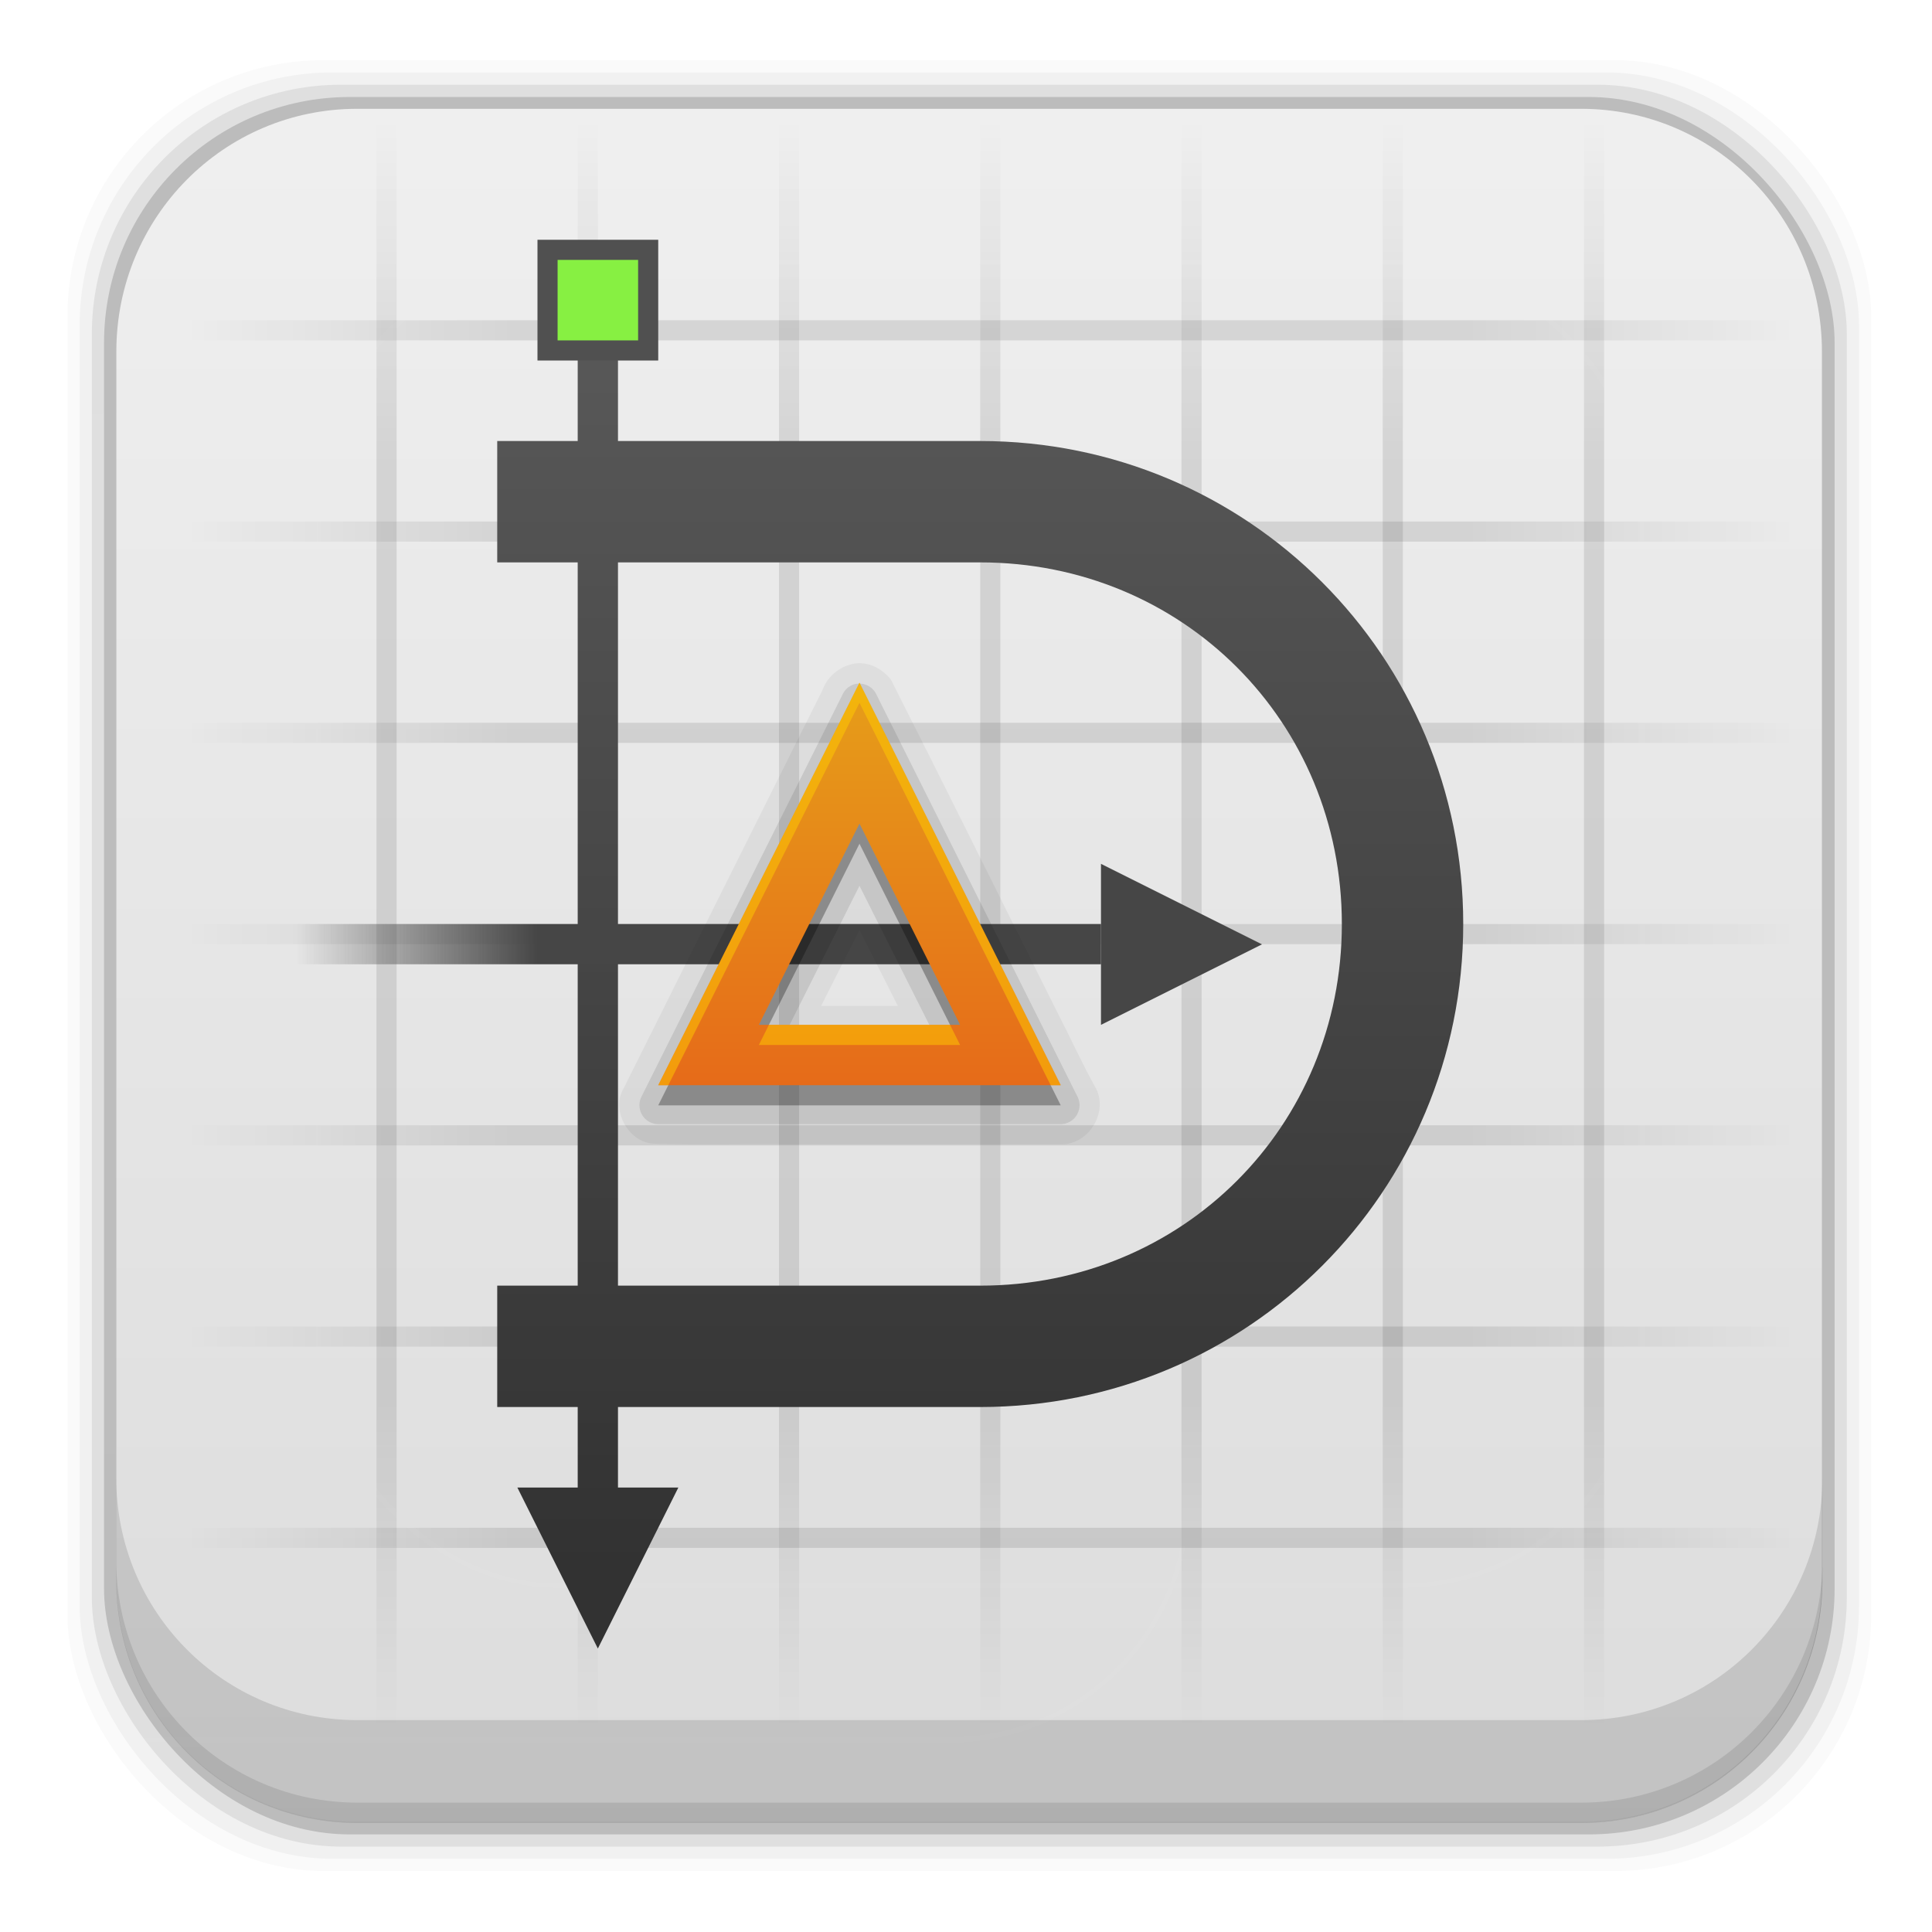<?xml version="1.0" encoding="UTF-8" standalone="no"?>
<!-- Created with Inkscape (http://www.inkscape.org/) -->

<svg
   xmlns:dc="http://purl.org/dc/elements/1.1/"
   xmlns:cc="http://creativecommons.org/ns#"
   xmlns:rdf="http://www.w3.org/1999/02/22-rdf-syntax-ns#"
   xmlns:svg="http://www.w3.org/2000/svg"
   xmlns="http://www.w3.org/2000/svg"
   xmlns:xlink="http://www.w3.org/1999/xlink"
   xmlns:sodipodi="http://sodipodi.sourceforge.net/DTD/sodipodi-0.dtd"
   xmlns:inkscape="http://www.inkscape.org/namespaces/inkscape"
   id="svg2"
   height="96"
   width="96"
   version="1.1"
   inkscape:version="0.48.5 r10040"
   sodipodi:docname="dia.svg">
  <sodipodi:namedview
     pagecolor="#ffffff"
     bordercolor="#666666"
     borderopacity="1"
     objecttolerance="10"
     gridtolerance="10"
     guidetolerance="10"
     inkscape:pageopacity="0"
     inkscape:pageshadow="2"
     inkscape:window-width="640"
     inkscape:window-height="480"
     id="namedview52957" />
  <defs
     id="defs4">
    <linearGradient
       id="linearGradient3613-6"
       y2="138.66"
       gradientUnits="userSpaceOnUse"
       x2="48"
       y1="20.221"
       x1="48">
      <stop
         id="stop3739-73"
         stop-color="#fff"
         offset="0" />
      <stop
         id="stop3741-93"
         stop-color="#fff"
         stop-opacity="0"
         offset="1" />
    </linearGradient>
    <clipPath
       id="clipPath3613-5">
      <rect
         id="rect3615-80"
         rx="6"
         ry="6"
         height="84"
         width="84"
         y="6"
         x="6"
         fill="#fff" />
    </clipPath>
    <filter
       id="filter3794-72"
       height="1.384"
       width="1.384"
       color-interpolation-filters="sRGB"
       y="-.192"
       x="-.192">
      <feGaussianBlur
         id="feGaussianBlur3796-97"
         stdDeviation="5.28" />
    </filter>
    <linearGradient
       id="linearGradient3825">
      <stop
         id="stop3827"
         offset="0" />
      <stop
         id="stop3833"
         offset="0.6" />
      <stop
         id="stop3829"
         stop-opacity="0"
         offset="1" />
    </linearGradient>
    <clipPath
       id="clipPath3613-74">
      <rect
         id="rect3615-61"
         rx="6"
         ry="6"
         height="84"
         width="84"
         y="6"
         x="6"
         fill="#fff" />
    </clipPath>
    <filter
       id="filter3794-2"
       height="1.384"
       width="1.384"
       color-interpolation-filters="sRGB"
       y="-.192"
       x="-.192">
      <feGaussianBlur
         id="feGaussianBlur3796-74"
         stdDeviation="5.28" />
    </filter>
    <linearGradient
       id="linearGradient14009"
       y2="5.988"
       gradientUnits="userSpaceOnUse"
       x2="48"
       gradientTransform="matrix(1.063 0 0 1.063 -2.77 -3.644)"
       y1="90"
       x1="48">
      <stop
         id="stop3702-0"
         stop-color="#dcdcdc"
         offset="0" />
      <stop
         id="stop3704-2"
         stop-color="#f0f0f0"
         offset="1" />
    </linearGradient>
    <linearGradient
       id="linearGradient14028"
       y2="8"
       xlink:href="#linearGradient3825"
       spreadMethod="reflect"
       gradientUnits="userSpaceOnUse"
       x2="15"
       gradientTransform="translate(-98.033 949.91)"
       y1="48"
       x1="15" />
    <linearGradient
       id="linearGradient14030"
       y2="8"
       xlink:href="#linearGradient3825"
       spreadMethod="reflect"
       gradientUnits="userSpaceOnUse"
       x2="15"
       gradientTransform="matrix(0 1 -1 0 -4.533 952.91)"
       y1="48"
       x1="15" />
    <linearGradient
       id="linearGradient14034"
       y2="16"
       gradientUnits="userSpaceOnUse"
       x2="32"
       gradientTransform="translate(-101.03 949.91)"
       y1="80"
       x1="32">
      <stop
         id="stop3924"
         stop-color="#323232"
         offset="0" />
      <stop
         id="stop3926-3"
         stop-color="#5a5a5a"
         offset="1" />
    </linearGradient>
    <linearGradient
       id="linearGradient14036"
       y2="49"
       gradientUnits="userSpaceOnUse"
       x2="54"
       gradientTransform="translate(33.033 949.91)"
       y1="49"
       x1="42">
      <stop
         id="stop3891"
         stop-color="#464646"
         offset="0" />
      <stop
         id="stop3893"
         stop-color="#464646"
         stop-opacity="0"
         offset="1" />
    </linearGradient>
    <linearGradient
       id="linearGradient14038"
       y2="36"
       gradientUnits="userSpaceOnUse"
       x2="45"
       gradientTransform="translate(-101.03 949.91)"
       y1="56"
       x1="45">
      <stop
         id="stop3947"
         stop-color="#e66b19"
         offset="0" />
      <stop
         id="stop3949"
         stop-color="#e69e19"
         offset="1" />
    </linearGradient>
  </defs>
  <g
     id="layer1"
     transform="translate(0 -956.36)">
    <rect
       id="rect5263-0"
       fill-opacity=".02"
       ry="12.724"
       height="89.978"
       width="89.624"
       y="959.35"
       x="3.353" />
    <rect
       id="rect5261-6"
       fill-opacity=".039"
       ry="12.552"
       height="88.762"
       width="88.413"
       y="959.96"
       x="3.959" />
    <rect
       id="rect5259-9"
       fill-opacity=".078"
       ry="12.38"
       height="87.546"
       width="87.202"
       y="960.57"
       x="4.564" />
    <rect
       id="rect5257-5"
       fill-opacity=".157"
       ry="12.208"
       height="86.33"
       width="85.991"
       y="961.18"
       x="5.17" />
    <path
       id="rect2419-1"
       d="m17.75 5.406c-6.642 0-11.969 5.395-11.969 12.063l0 61.031c0 6.668 5.327 12.031 11.969 12.031h60.812c6.642 0 11.969-5.363 11.969-12.031v-61.031c0-6.668-5.327-12.063-11.969-12.063l-60.812 0z"
       transform="translate(0 956.36)"
       fill="url(#linearGradient14009)" />
    <path
       id="rect5265-0"
       d="m5.776 1029.8v5.066c0 6.668 5.343 12.032 11.985 12.032h60.809c6.642 0 11.985-5.364 11.985-12.032v-5.066c0 6.668-5.343 12.032-11.985 12.032h-60.809c-6.642 0-11.985-5.364-11.985-12.032z"
       fill-opacity=".118" />
    <path
       id="path5252-0"
       d="m5.776 1033.9v1.013c0 6.668 5.343 12.032 11.985 12.032h60.809c6.642 0 11.985-5.364 11.985-12.032v-1.013c0 6.668-5.343 12.032-11.985 12.032h-60.809c-6.642 0-11.985-5.364-11.985-12.032z"
       fill-opacity=".098" />
    <g
       id="layer5"
       transform="translate(-21.881 961.94)">
      <rect
         id="rect3171"
         height="66"
         stroke="#fff"
         stroke-linecap="round"
         stroke-width=".5"
         fill="url(#linearGradient3613-6)"
         rx="12"
         ry="12"
         width="66"
         opacity=".1"
         clip-path="url(#clipPath3613-5)"
         filter="url(#filter3794-72)"
         y="15"
         x="15" />
    </g>
    <g
       id="g14012"
       transform="translate(101.74 4.364)">
      <path
         id="path3811-4"
         opacity=".1"
         style="block-progression:tb;text-indent:0;color:#000000;text-transform:none"
         d="m-83.033 957.91v80h1v-80h-1zm10 0v80h1v-80h-1zm10 0v80h1v-80h-1zm10 0v80h1v-80h-1zm10 0v80h1v-80h-1zm10 0v80h1v-80h-1zm10 0v80h1v-80h-1z"
         fill="url(#linearGradient14028)" />
      <path
         id="path3860"
         opacity=".1"
         style="block-progression:tb;text-indent:0;color:#000000;text-transform:none"
         d="m-12.533 967.91h-80v1h80v-1zm0 10h-80v1h80v-1zm0 10h-80v1h80v-1zm0 10h-80v1h80v-1zm0 10h-80v1h80v-1zm0 10h-80v1h80v-1zm0 10h-80v1h80v-1z"
         fill="url(#linearGradient14030)" />
      <g
         id="layer5-8"
         transform="translate(-101.03 949.91)">
        <rect
           id="rect3171-6"
           height="66"
           stroke="#fff"
           stroke-linecap="round"
           stroke-width=".5"
           fill="url(#linearGradient3613-6)"
           rx="12"
           ry="12"
           width="66"
           opacity=".1"
           clip-path="url(#clipPath3613-74)"
           filter="url(#filter3794-2)"
           y="15"
           x="15" />
      </g>
      <path
         id="rect3864"
         style="color:#000000"
         d="m-73.033 967.91v6h-4v6.031h4v35.938h-4v6.031h4v4h-3l4 8 4-8h-3v-4h18c13.296 0 24-10.704 24-24s-10.704-24-24-24h-18v-6h-2zm2 12.031h18c10.06 0 17.969 7.909 17.969 17.969s-7.909 17.969-17.969 17.969h-18v-35.938z"
         fill="url(#linearGradient14034)" />
      <rect
         id="rect3883"
         style="color:#000000"
         transform="scale(-1,1)"
         height="2"
         width="40"
         y="997.91"
         x="47.033"
         fill="url(#linearGradient14036)" />
      <path
         id="path3885"
         style="color:#000000"
         d="m-39.033 998.92-8 4v-8z"
         fill="#464646" />
      <rect
         id="rect3897"
         style="color:#000000"
         height="6"
         width="6"
         y="963.91"
         x="-75.033"
         fill="#505050" />
      <rect
         id="rect3899"
         style="color:#000000"
         height="4"
         width="4"
         y="964.91"
         x="-74.033"
         fill="#87f042" />
      <path
         id="path3941"
         opacity=".05"
         style="color:#000000"
         d="m-59.127 984.95c-0.786 0.068-1.476 0.598-1.747 1.338-3.293 6.596-6.585 13.192-9.878 19.787-0.643 1.05 0.208 2.666 1.469 2.75 2.148 0.072 4.312 0.011 6.467 0.031h13.908c1.311-0.058 2.23-1.613 1.625-2.781-0.669-1.194-1.263-2.508-1.903-3.748-2.765-5.518-5.502-11.063-8.285-16.564-0.411-0.503-0.993-0.844-1.656-0.812zm0.094 13.25c0.635 1.26 1.271 2.521 1.906 3.781h-3.812c0.635-1.26 1.271-2.521 1.906-3.781z" />
      <path
         id="path3937"
         opacity=".1"
         style="color:#000000"
         d="m-59.221 985.98a0.943 0.943 0 0 0 -0.656 0.531l-10 20a0.943 0.943 0 0 0 0.844 1.344h20a0.943 0.943 0 0 0 0.844 -1.344l-10-20a0.943 0.943 0 0 0 -1.031 -0.531zm0.188 10.031 3.5 6.969h-7l3.5-6.969z" />
      <path
         id="path3933"
         opacity=".3"
         style="color:#000000"
         d="m-59.033 986.92-10 20h20l-10-20zm0 7 5 10h-10l5-10z" />
      <path
         id="path3901"
         style="color:#000000"
         d="m-59.033 985.92-10 20h20l-10-20zm0 7 5 10h-10l5-10z"
         fill="url(#linearGradient14038)" />
      <path
         id="path3953"
         opacity=".5"
         style="color:#000000"
         d="m-59.033 985.92-10 20h0.5l9.5-19 9.5 19h0.5l-10-20zm-4.5 17-0.5 1h10l-0.5-1h-9z"
         fill="#fc0" />
    </g>
  </g>
</svg>
